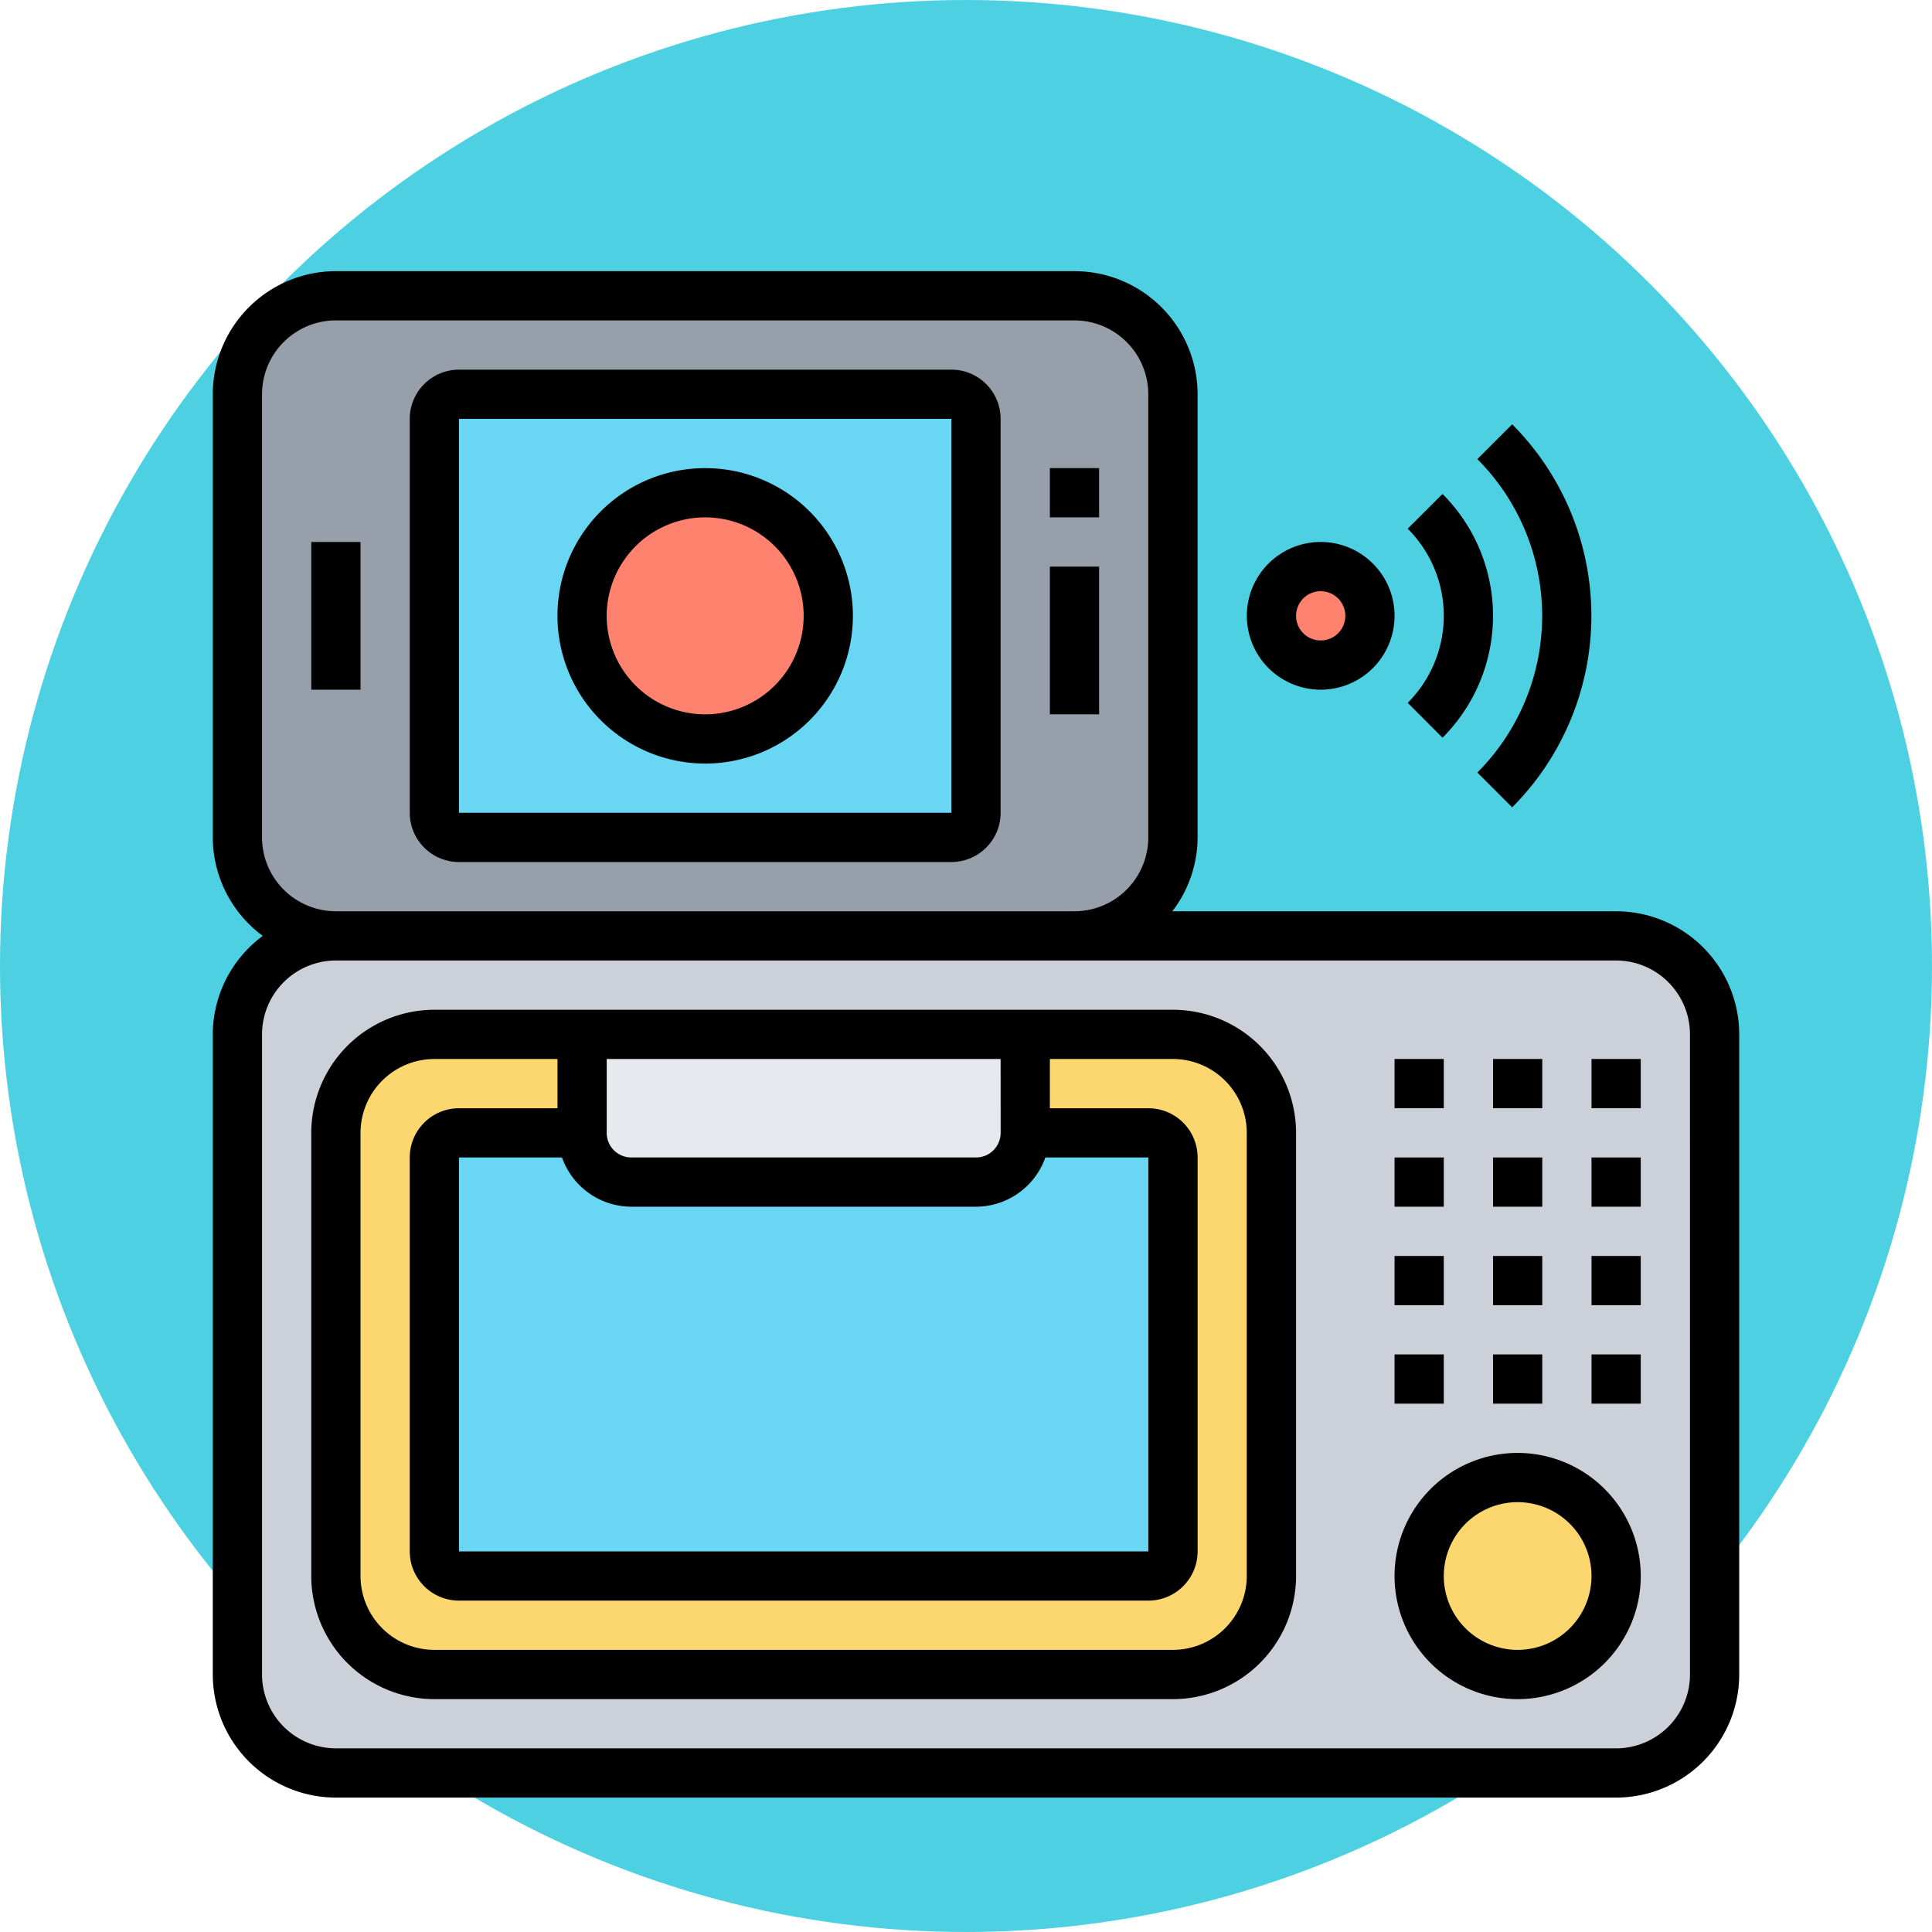 <svg xmlns="http://www.w3.org/2000/svg" width="114" height="114" viewBox="0 0 114 114">
  <g id="Grupo_58640" data-name="Grupo 58640" transform="translate(-602 -1691)">
    <circle id="Elipse_4068" data-name="Elipse 4068" cx="57" cy="57" r="57" transform="translate(602 1691)" fill="#4dd0e1"/>
    <g id="microonda" transform="translate(614.556 1707)">
      <g id="Grupo_54497" data-name="Grupo 54497" transform="translate(1.453 1.453)">
        <g id="Grupo_54488" data-name="Grupo 54488" transform="translate(0 37.771)">
          <path id="Trazado_100644" data-name="Trazado 100644" d="M89.164,33.811V71.582a5.809,5.809,0,0,1-5.811,5.811H7.811A5.809,5.809,0,0,1,2,71.582V33.811A5.809,5.809,0,0,1,7.811,28H83.353A5.809,5.809,0,0,1,89.164,33.811Z" transform="translate(-2 -28)" fill="#ccd1d9"/>
        </g>
        <g id="Grupo_54489" data-name="Grupo 54489" transform="translate(5.811 43.582)">
          <path id="Trazado_100645" data-name="Trazado 100645" d="M61.2,37.811V63.96a5.809,5.809,0,0,1-5.811,5.811H11.811A5.809,5.809,0,0,1,6,63.96V37.811A5.809,5.809,0,0,1,11.811,32h8.716v5.811H13.264a1.457,1.457,0,0,0-1.453,1.453V62.507a1.457,1.457,0,0,0,1.453,1.453H53.94a1.457,1.457,0,0,0,1.453-1.453V39.264a1.457,1.457,0,0,0-1.453-1.453H46.676V32h8.716A5.809,5.809,0,0,1,61.2,37.811Z" transform="translate(-6 -32)" fill="#fcd770"/>
        </g>
        <g id="Grupo_54490" data-name="Grupo 54490" transform="translate(20.338 43.582)">
          <path id="Trazado_100646" data-name="Trazado 100646" d="M42.149,32v5.811a2.914,2.914,0,0,1-2.905,2.905H18.905A2.914,2.914,0,0,1,16,37.811V32Z" transform="translate(-16 -32)" fill="#e6e9ed"/>
        </g>
        <g id="Grupo_54491" data-name="Grupo 54491" transform="translate(11.622 49.393)">
          <path id="Trazado_100647" data-name="Trazado 100647" d="M53.582,37.453V60.7a1.457,1.457,0,0,1-1.453,1.453H11.453A1.457,1.457,0,0,1,10,60.7V37.453A1.457,1.457,0,0,1,11.453,36h7.264a2.914,2.914,0,0,0,2.905,2.905H41.96A2.914,2.914,0,0,0,44.865,36h7.264A1.457,1.457,0,0,1,53.582,37.453Z" transform="translate(-10 -36)" fill="#69d6f4"/>
        </g>
        <g id="Grupo_54492" data-name="Grupo 54492" transform="translate(70.42 70.421)">
          <circle id="Elipse_4073" data-name="Elipse 4073" cx="5.5" cy="5.5" r="5.5" transform="translate(-0.429 -0.33)" fill="#fcd770"/>
        </g>
        <g id="Grupo_54493" data-name="Grupo 54493">
          <path id="Trazado_100648" data-name="Trazado 100648" d="M57.2,7.811V33.96a5.809,5.809,0,0,1-5.811,5.811H7.811A5.809,5.809,0,0,1,2,33.96V7.811A5.809,5.809,0,0,1,7.811,2H51.393A5.809,5.809,0,0,1,57.2,7.811Z" transform="translate(-2 -2)" fill="#969faa"/>
        </g>
        <g id="Grupo_54494" data-name="Grupo 54494" transform="translate(11.622 5.811)">
          <path id="Trazado_100649" data-name="Trazado 100649" d="M41.96,7.453V30.7a1.457,1.457,0,0,1-1.453,1.453H11.453A1.457,1.457,0,0,1,10,30.7V7.453A1.457,1.457,0,0,1,11.453,6H40.507A1.457,1.457,0,0,1,41.96,7.453Z" transform="translate(-10 -6)" fill="#69d6f4"/>
        </g>
        <g id="Grupo_54495" data-name="Grupo 54495" transform="translate(20.382 12.194)">
          <ellipse id="Elipse_4074" data-name="Elipse 4074" cx="7.5" cy="7" rx="7.5" ry="7" transform="translate(-0.391 -0.104)" fill="#ff826e"/>
        </g>
        <g id="Grupo_54496" data-name="Grupo 54496" transform="translate(61.323 15.833)">
          <ellipse id="Elipse_4075" data-name="Elipse 4075" cx="3" cy="2.5" rx="3" ry="2.5" transform="translate(-0.331 0.258)" fill="#ff826e"/>
        </g>
      </g>
      <g id="Grupo_54498" data-name="Grupo 54498" transform="translate(0 0)">
        <path id="Trazado_100650" data-name="Trazado 100650" d="M35,13h2.905v8.716H35Z" transform="translate(14.393 4.433)"/>
        <path id="Trazado_100651" data-name="Trazado 100651" d="M35,9h2.905v2.905H35Z" transform="translate(14.393 2.622)"/>
        <path id="Trazado_100652" data-name="Trazado 100652" d="M40.96,5H11.905A2.908,2.908,0,0,0,9,7.905V31.149a2.908,2.908,0,0,0,2.905,2.905H40.96a2.908,2.908,0,0,0,2.905-2.905V7.905A2.908,2.908,0,0,0,40.96,5Zm0,26.149H11.905V7.905H40.96Z" transform="translate(2.622 0.811)"/>
        <path id="Trazado_100653" data-name="Trazado 100653" d="M23.716,26.433A8.716,8.716,0,1,0,15,17.716,8.725,8.725,0,0,0,23.716,26.433Zm0-14.527a5.811,5.811,0,1,1-5.811,5.811A5.817,5.817,0,0,1,23.716,11.905Z" transform="translate(5.338 2.622)"/>
        <path id="Trazado_100654" data-name="Trazado 100654" d="M83.805,38.771H57.619a7.188,7.188,0,0,0,1.49-4.358V8.264A7.272,7.272,0,0,0,51.845,1H8.264A7.272,7.272,0,0,0,1,8.264V34.413a7.238,7.238,0,0,0,2.95,5.811A7.238,7.238,0,0,0,1,46.034V83.805a7.272,7.272,0,0,0,7.264,7.264H83.805a7.272,7.272,0,0,0,7.264-7.264V46.034A7.272,7.272,0,0,0,83.805,38.771Zm-79.9-4.358V8.264A4.363,4.363,0,0,1,8.264,3.905H51.845A4.363,4.363,0,0,1,56.2,8.264V34.413a4.363,4.363,0,0,1-4.358,4.358H8.264A4.363,4.363,0,0,1,3.905,34.413ZM88.164,83.805a4.363,4.363,0,0,1-4.358,4.358H8.264a4.363,4.363,0,0,1-4.358-4.358V46.034a4.363,4.363,0,0,1,4.358-4.358H83.805a4.363,4.363,0,0,1,4.358,4.358Z" transform="translate(-1 -1)"/>
        <path id="Trazado_100655" data-name="Trazado 100655" d="M55.845,31H12.264A7.272,7.272,0,0,0,5,38.264V64.413a7.272,7.272,0,0,0,7.264,7.264H55.845a7.272,7.272,0,0,0,7.264-7.264V38.264A7.272,7.272,0,0,0,55.845,31ZM19.795,39.716a4.352,4.352,0,0,0,4.091,2.905H44.224a4.352,4.352,0,0,0,4.091-2.905h6.078V62.96H13.716V39.716Zm25.882-1.453a1.453,1.453,0,0,1-1.453,1.453H23.885a1.453,1.453,0,0,1-1.453-1.453V33.905H45.676ZM60.2,64.413a4.363,4.363,0,0,1-4.358,4.358H12.264a4.363,4.363,0,0,1-4.358-4.358V38.264a4.363,4.363,0,0,1,4.358-4.358h7.264v2.905H13.716a2.908,2.908,0,0,0-2.905,2.905V62.96a2.908,2.908,0,0,0,2.905,2.905H54.393A2.908,2.908,0,0,0,57.3,62.96V39.716a2.908,2.908,0,0,0-2.905-2.905H48.582V33.905h7.264A4.363,4.363,0,0,1,60.2,38.264Z" transform="translate(0.811 12.582)"/>
        <path id="Trazado_100656" data-name="Trazado 100656" d="M56.264,49a7.264,7.264,0,1,0,7.264,7.264A7.272,7.272,0,0,0,56.264,49Zm0,11.622a4.358,4.358,0,1,1,4.358-4.358A4.363,4.363,0,0,1,56.264,60.622Z" transform="translate(20.731 20.731)"/>
        <path id="Trazado_100657" data-name="Trazado 100657" d="M5,12H7.905v8.716H5Z" transform="translate(0.811 3.98)"/>
        <path id="Trazado_100658" data-name="Trazado 100658" d="M47.358,20.716A4.358,4.358,0,1,0,43,16.358,4.363,4.363,0,0,0,47.358,20.716Zm0-5.811a1.453,1.453,0,1,1-1.453,1.453A1.454,1.454,0,0,1,47.358,14.905Z" transform="translate(18.015 3.98)"/>
        <path id="Trazado_100659" data-name="Trazado 100659" d="M51.589,24.432a10.167,10.167,0,0,0,0-14.382L49.535,12.1a7.263,7.263,0,0,1,0,10.274Z" transform="translate(20.973 3.097)"/>
        <path id="Trazado_100660" data-name="Trazado 100660" d="M52.364,27.767l2.054,2.054a16,16,0,0,0,0-22.6L52.364,9.275A13.091,13.091,0,0,1,52.364,27.767Z" transform="translate(22.254 1.816)"/>
        <path id="Trazado_100661" data-name="Trazado 100661" d="M57,33h2.905v2.905H57Z" transform="translate(24.353 13.487)"/>
        <path id="Trazado_100662" data-name="Trazado 100662" d="M53,33h2.905v2.905H53Z" transform="translate(22.542 13.487)"/>
        <path id="Trazado_100663" data-name="Trazado 100663" d="M49,33h2.905v2.905H49Z" transform="translate(20.731 13.487)"/>
        <path id="Trazado_100664" data-name="Trazado 100664" d="M57,37h2.905v2.905H57Z" transform="translate(24.353 15.298)"/>
        <path id="Trazado_100665" data-name="Trazado 100665" d="M53,37h2.905v2.905H53Z" transform="translate(22.542 15.298)"/>
        <path id="Trazado_100666" data-name="Trazado 100666" d="M49,37h2.905v2.905H49Z" transform="translate(20.731 15.298)"/>
        <path id="Trazado_100667" data-name="Trazado 100667" d="M57,41h2.905v2.905H57Z" transform="translate(24.353 17.109)"/>
        <path id="Trazado_100668" data-name="Trazado 100668" d="M53,41h2.905v2.905H53Z" transform="translate(22.542 17.109)"/>
        <path id="Trazado_100669" data-name="Trazado 100669" d="M49,41h2.905v2.905H49Z" transform="translate(20.731 17.109)"/>
        <path id="Trazado_100670" data-name="Trazado 100670" d="M57,45h2.905v2.905H57Z" transform="translate(24.353 18.92)"/>
        <path id="Trazado_100671" data-name="Trazado 100671" d="M53,45h2.905v2.905H53Z" transform="translate(22.542 18.92)"/>
        <path id="Trazado_100672" data-name="Trazado 100672" d="M49,45h2.905v2.905H49Z" transform="translate(20.731 18.92)"/>
      </g>
    </g>
  </g>
</svg>
